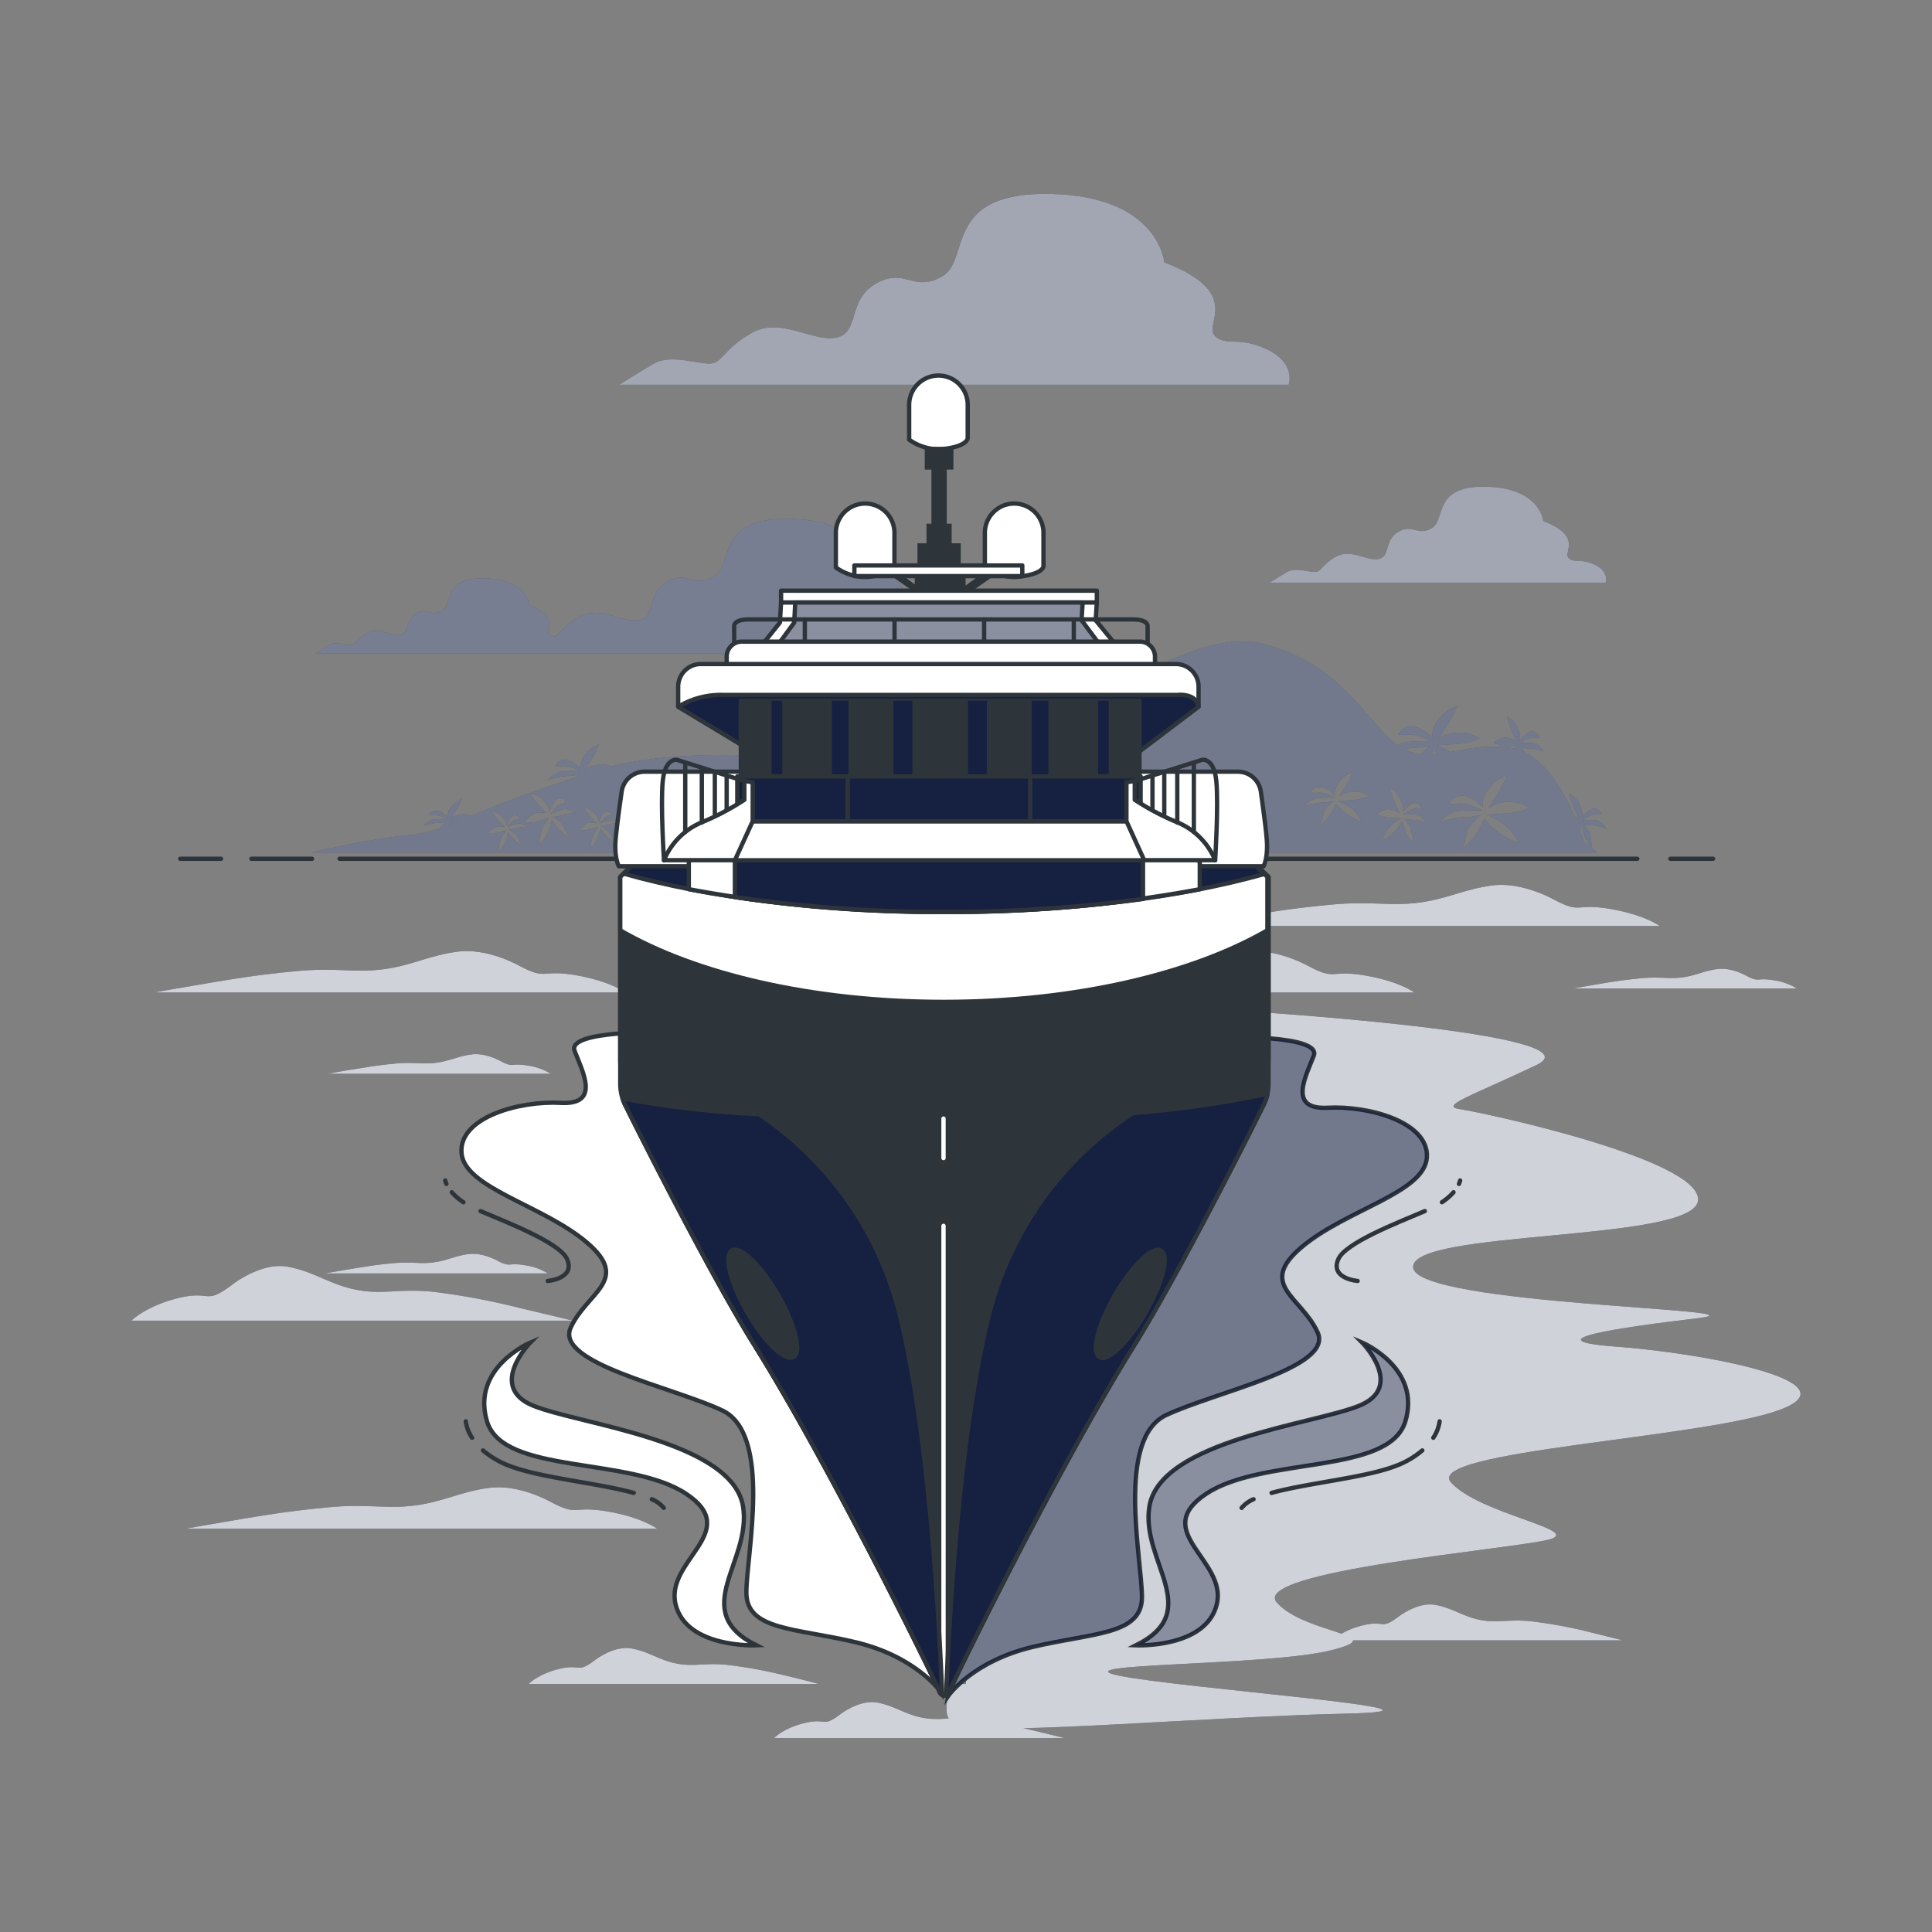 <svg xmlns="http://www.w3.org/2000/svg" xmlns:xlink="http://www.w3.org/1999/xlink" viewBox="0 0 500 500"><rect x="0" y="0" width="500" height="500" fill="#808080" stroke="none"/><defs><clipPath id="freepik--clip-path--inject-213"><polygon points="205.81 155.93 205.54 161.13 201.07 167.26 205.26 167.26 284.93 167.26 279.91 160.52 280.19 155.93 205.81 155.93" style="fill:none"></polygon></clipPath></defs><g id="freepik--Shadow--inject-213"><path d="M418.16,348.5c-22.1-1.63.82-4.91,21.27-7.36s-72.89-3.28-73.71-13.11,72.07-6.55,73.71-17.19S383.73,287.9,378,287.08s2.46-3.28,19.66-11.46-75.35-13.92-75.35-13.92-58.88-3.23-72.31,3V435.81h-4.25c-1.12,7.58-1.87,9.8,3.7,10.95,10.58,2.16,63.07-2.46,99.1-3.28s-43.41-6.55-59-9.83,38.5-2.46,54.85-6.54-6.55-4.1-13.92-12.32,61.43-13.92,70.44-16.37-18-6.56-25.39-14.75,65.52-11.47,85.17-18.84S440.29,350.12,418.16,348.5Z" style="fill:#162041"></path><path d="M148.77,252.34c-9.08-1.51-7.05,1.51-14.62-2.53,0,0-8.06-4.53-15.67-3.53s-11.6,3.53-19.16,4.55-12.1-.51-22.67.5-16.13,2-22.19,3-14.62,2.52-14.62,2.52h122S157.85,253.85,148.77,252.34Z" style="fill:#162041"></path><path d="M416.51,235.19c-9.08-1.51-7.07,1.51-14.62-2.52,0,0-8.07-4.53-15.67-3.52s-11.6,3.52-19.16,4.47-12.1-.5-22.68.51-16.13,2-22.18,3-14.62,2.53-14.62,2.53h122S425.57,236.7,416.51,235.19Z" style="fill:#162041"></path><path d="M156.93,391.11c-9.07-1.51-7.05,1.51-14.62-2.53,0,0-8.06-4.54-15.67-3.53s-11.59,3.53-19.16,4.55-12.1-.52-22.67.5-16.13,2-22.19,3-14.55,2.52-14.55,2.52h122S166.05,392.62,156.93,391.11Z" style="fill:#162041"></path><path d="M134.57,338.52a180.92,180.92,0,0,0-20.78-4c-9.92-1.33-14.16.66-21.27-.67s-10.86-4.64-17.91-6S60,332.54,60,332.54c-7.09,5.31-5.2,1.32-13.69,3.36S34,341.79,34,341.79H148.26S140.24,339.84,134.57,338.52Z" style="fill:#162041"></path><path d="M203,433.57A119.8,119.8,0,0,0,189.32,431c-6.52-.88-9.31.43-14-.44s-7.15-3.06-11.81-3.93-9.62,3.06-9.62,3.06c-4.66,3.49-3.42.87-9,2.18s-8.07,3.93-8.07,3.93h75.05S206.65,434.39,203,433.57Z" style="fill:#162041"></path><path d="M252.85,445c-6.53-.88-9.32.43-14-.44s-7.16-3.06-11.81-3.93-9.63,3.06-9.63,3.06c-4.66,3.49-3.36.87-9,2.18s-8.07,3.93-8.07,3.93h75.15s-5.29-1.31-9-2.18A119,119,0,0,0,252.85,445Z" style="fill:#162041"></path><path d="M397.32,419.72c-6.51-.88-9.31.43-14-.44s-7.14-3.06-11.8-3.93-9.62,3.06-9.62,3.06c-4.66,3.49-3.42.87-9,2.18s-8.07,3.93-8.07,3.93H420l-9-2.24A119.91,119.91,0,0,0,397.32,419.72Z" style="fill:#162041"></path><path d="M250,256.87H366.06s-4-3-13.1-4.47-7.06,1.51-14.62-2.53c0,0-8.07-4.54-15.67-3.53s-11.6,3.53-19.15,4.54-12.1-.5-22.69.51-16.13,2-22.18,3c-2.73.45-6,1-8.69,1.48Z" style="fill:#162041"></path><path d="M424.62,253.18c-5,.48-7.64.95-10.51,1.43s-6.92,1.2-6.92,1.2H465a15.29,15.29,0,0,0-6.22-2.15c-4.3-.72-3.36.72-6.93-1.2,0,0-3.81-2.15-7.39-1.67s-5.49,1.67-9.07,2.15S429.66,252.7,424.62,253.18Z" style="fill:#162041"></path><path d="M128.67,326.23s-3.81-2.15-7.39-1.68-5.5,1.68-9.08,2.15-5.73-.24-10.75.24-7.63,1-10.5,1.44L84,329.56H141.8a15.3,15.3,0,0,0-6.21-2.15C131.35,326.7,132.26,328.13,128.67,326.23Z" style="fill:#162041"></path><path d="M136.35,275.74c-4.3-.71-3.35.72-6.91-1.19,0,0-3.83-2.15-7.4-1.67s-5.5,1.67-9.08,2.15-5.73-.25-10.75.23-7.63,1-10.5,1.44-6.93,1.19-6.93,1.19h57.76A15.31,15.31,0,0,0,136.35,275.74Z" style="fill:#162041"></path><g style="opacity:0.8"><path d="M418.16,348.5c-22.1-1.63.82-4.91,21.27-7.36s-72.89-3.28-73.71-13.11,72.07-6.55,73.71-17.19S383.73,287.9,378,287.08s2.46-3.28,19.66-11.46-75.35-13.92-75.35-13.92-58.88-3.23-72.31,3V435.81h-4.25c-1.12,7.58-1.87,9.8,3.7,10.95,10.58,2.16,63.07-2.46,99.1-3.28s-43.41-6.55-59-9.83,38.5-2.46,54.85-6.54-6.55-4.1-13.92-12.32,61.43-13.92,70.44-16.37-18-6.56-25.39-14.75,65.52-11.47,85.17-18.84S440.29,350.12,418.16,348.5Z" style="fill:#fff"></path><path d="M148.77,252.34c-9.08-1.51-7.05,1.51-14.62-2.53,0,0-8.06-4.53-15.67-3.53s-11.6,3.53-19.16,4.55-12.1-.51-22.67.5-16.13,2-22.19,3-14.62,2.52-14.62,2.52h122S157.85,253.85,148.77,252.34Z" style="fill:#fff"></path><path d="M416.51,235.19c-9.08-1.51-7.07,1.51-14.62-2.52,0,0-8.07-4.53-15.67-3.52s-11.6,3.52-19.16,4.47-12.1-.5-22.68.51-16.13,2-22.18,3-14.62,2.53-14.62,2.53h122S425.57,236.7,416.51,235.19Z" style="fill:#fff"></path><path d="M156.93,391.11c-9.07-1.51-7.05,1.51-14.62-2.53,0,0-8.06-4.54-15.67-3.53s-11.59,3.53-19.16,4.55-12.1-.52-22.67.5-16.13,2-22.19,3-14.55,2.52-14.55,2.52h122S166.05,392.62,156.93,391.11Z" style="fill:#fff"></path><path d="M134.57,338.52a180.92,180.92,0,0,0-20.78-4c-9.92-1.33-14.16.66-21.27-.67s-10.86-4.64-17.91-6S60,332.54,60,332.54c-7.09,5.31-5.2,1.32-13.69,3.36S34,341.79,34,341.79H148.26S140.24,339.84,134.57,338.52Z" style="fill:#fff"></path><path d="M203,433.57A119.8,119.8,0,0,0,189.32,431c-6.52-.88-9.31.43-14-.44s-7.15-3.06-11.81-3.93-9.62,3.06-9.62,3.06c-4.66,3.49-3.42.87-9,2.18s-8.07,3.93-8.07,3.93h75.05S206.65,434.39,203,433.57Z" style="fill:#fff"></path><path d="M252.85,445c-6.53-.88-9.32.43-14-.44s-7.16-3.06-11.81-3.93-9.63,3.06-9.63,3.06c-4.66,3.49-3.36.87-9,2.18s-8.07,3.93-8.07,3.93h75.15s-5.29-1.31-9-2.18A119,119,0,0,0,252.85,445Z" style="fill:#fff"></path><path d="M397.32,419.72c-6.51-.88-9.31.43-14-.44s-7.14-3.06-11.8-3.93-9.62,3.06-9.62,3.06c-4.66,3.49-3.42.87-9,2.18s-8.07,3.93-8.07,3.93H420l-9-2.24A119.91,119.91,0,0,0,397.32,419.72Z" style="fill:#fff"></path><path d="M250,256.87H366.06s-4-3-13.1-4.47-7.06,1.51-14.62-2.53c0,0-8.07-4.54-15.67-3.53s-11.6,3.53-19.15,4.54-12.1-.5-22.69.51-16.13,2-22.18,3c-2.73.45-6,1-8.69,1.48Z" style="fill:#fff"></path><path d="M424.62,253.18c-5,.48-7.64.95-10.51,1.43s-6.92,1.2-6.92,1.2H465a15.29,15.29,0,0,0-6.22-2.15c-4.3-.72-3.36.72-6.93-1.2,0,0-3.81-2.15-7.39-1.67s-5.49,1.67-9.07,2.15S429.66,252.7,424.62,253.18Z" style="fill:#fff"></path><path d="M128.67,326.23s-3.81-2.15-7.39-1.68-5.5,1.68-9.08,2.15-5.73-.24-10.75.24-7.63,1-10.5,1.44L84,329.56H141.8a15.3,15.3,0,0,0-6.21-2.15C131.35,326.7,132.26,328.13,128.67,326.23Z" style="fill:#fff"></path><path d="M136.35,275.74c-4.3-.71-3.35.72-6.91-1.19,0,0-3.83-2.15-7.4-1.67s-5.5,1.67-9.08,2.15-5.73-.25-10.75.23-7.63,1-10.5,1.44-6.93,1.19-6.93,1.19h57.76A15.31,15.31,0,0,0,136.35,275.74Z" style="fill:#fff"></path></g></g><g id="freepik--Island--inject-213"><path d="M411.59,216.44a3.62,3.62,0,0,0-.65-1.6l-1.19-1.59a6.32,6.32,0,0,0,2.32.34,11.74,11.74,0,0,1,3.6.84s-1.17-2-2.65-2.14a22.2,22.2,0,0,0-3.46,0,5.79,5.79,0,0,1,1.69-1.08c1.37-.66,1.82-.41,1.82-.41h1.34a2,2,0,0,0-1.89-1.55c-1.49.05-3.22,2.57-3.22,2.57s.63-.84-.33-3.22a5.71,5.71,0,0,0-2.87-3.16,35.47,35.47,0,0,0,1.48,4.24,17.41,17.41,0,0,1,1,2.21,8.45,8.45,0,0,0-1.14-.63c-2.41-5.66-6.63-13.34-12.66-16.43l-1.12-1.5a6.2,6.2,0,0,0,2.3.33,11.74,11.74,0,0,1,3.6.84s-1.16-2-2.65-2.15a24.83,24.83,0,0,0-3.45,0,5.81,5.81,0,0,1,1.7-1.07c1.36-.67,1.8-.41,1.8-.41h1.36a2,2,0,0,0-1.89-1.56c-1.5.05-3.23,2.58-3.23,2.58s.63-.85-.33-3.22a5.63,5.63,0,0,0-2.88-3.16,33.23,33.23,0,0,0,1.48,4.2,18.91,18.91,0,0,1,1,2.21,6.54,6.54,0,0,0-2.95-1.07,7.77,7.77,0,0,0-3,1.34,8,8,0,0,0,3,.9c1.64.14,3.22.17,3.22.17-.26.15-.53.32-.78.5-.32-.07-.64-.14-1-.19-6.32-.9-11.29.23-15.68,1.08a21.38,21.38,0,0,0-3.46-1.79s2.88-.11,5.78-.38a18.79,18.79,0,0,0,5.27-1.32,9.57,9.57,0,0,0-10.54,0,23.66,23.66,0,0,1,1.84-2.9,40,40,0,0,0,2.9-5.54,10.26,10.26,0,0,0-5.27,4.22c-1.85,3.16-.79,4.22-.79,4.22S368,188,365.35,188a3.59,3.59,0,0,0-3.43,2.15h2.37s.8-.36,3.17.44a10.35,10.35,0,0,1,2.92,1.25,56.29,56.29,0,0,0-6.09.15,6.08,6.08,0,0,0-2.54.95c-7.61-5.37-14.31-21.17-34.93-26.33-21.64-5.36-54.75,26-74.84,30.67-19,4.24-61.1-6.93-93.83,1.1a8.53,8.53,0,0,0-2.64-.61,11.75,11.75,0,0,0-4,1.19,18.65,18.65,0,0,1,1.39-2.14,30.1,30.1,0,0,0,2.15-4.19,7.62,7.62,0,0,0-4,3.22c-1.4,2.39-.6,3.22-.6,3.22s-2.15-2.39-4.19-2.39a2.7,2.7,0,0,0-2.59,1.6h1.79s.61-.27,2.4.33a7.65,7.65,0,0,1,2.2.94,44.16,44.16,0,0,0-4.6.12,6.45,6.45,0,0,0-3.64,2.15,22.08,22.08,0,0,1,4.84-1,11.24,11.24,0,0,0,3.1-.41l-.82.79c-4.47,1.49-8.37,2.84-11.81,4.09a5.68,5.68,0,0,1,3.63,2c1.72,1.95,1.41,2.95,1.41,2.95s.78-2.95,2.15-3.51a2,2,0,0,1,2.29.84l-1.24.5s-.51-.1-1.57,1a6,6,0,0,0-1.25,1.55,24.44,24.44,0,0,1,3.23-1.18c1.45-.35,3.22,1.08,3.22,1.08a11.74,11.74,0,0,0-3.68.42,6.35,6.35,0,0,1-2.28.46l1.65,1.07a3.48,3.48,0,0,1,1.14,1.3l1.68,3.08a17.28,17.28,0,0,1-2.67-2,28.5,28.5,0,0,1-2.07-2.58,18.77,18.77,0,0,1-1.41,4,13.11,13.11,0,0,1-1.87,2.51,12.39,12.39,0,0,1,.92-4.54,13.5,13.5,0,0,1,1.69-2.56s-1.54.52-3.14.94a7.8,7.8,0,0,1-3.08.14,7.83,7.83,0,0,1,2.4-2.29,6.75,6.75,0,0,1,3.16,0,19.62,19.62,0,0,0-1.66-1.75,32.1,32.1,0,0,1-2.79-3.45c-6.61,2.41-11.42,4.36-15.2,5.91a6.15,6.15,0,0,0-2-.46,8.64,8.64,0,0,0-3,.89,14.89,14.89,0,0,1,1.07-1.64,22.78,22.78,0,0,0,1.65-3.13,5.7,5.7,0,0,0-3,2.39c-1.07,1.78-.45,2.38-.45,2.38s-1.64-1.79-3.12-1.79a2,2,0,0,0-2,1.19h1.43s.45-.2,1.79.25a5.76,5.76,0,0,1,1.65.71,32.86,32.86,0,0,0-3.44.09,5,5,0,0,0-2.73,1.61,16,16,0,0,1,3.62-.72,8.3,8.3,0,0,0,2.32-.3l-1.23,1.19a2.17,2.17,0,0,0-.36.44,31.44,31.44,0,0,1-8.17,1.85c-9.92.9-25.25,4.51-25.25,4.51H413.42l-1.34-1Zm-292.72-4-1.31.52c-.54-.27-.88-.4-.88-.4s1,0,2.19-.12Zm-2.64.72.21.24-.39.15c.11-.21.18-.39.18-.39Zm17.31,1.19a4.86,4.86,0,0,1-1.77.36l1.28.85a2.82,2.82,0,0,1,.88,1l1.31,2.39a12.56,12.56,0,0,1-2.07-1.55,19.3,19.3,0,0,1-1.61-2,15.13,15.13,0,0,1-1.08,3.07A10.11,10.11,0,0,1,129,220.4a9.7,9.7,0,0,1,.71-3.52,10.38,10.38,0,0,1,1.31-2s-1.2.4-2.42.73a6.26,6.26,0,0,1-2.4.1A6.08,6.08,0,0,1,128.1,214a5.29,5.29,0,0,1,2.44,0,16.46,16.46,0,0,0-1.28-1.36,28.1,28.1,0,0,1-2.15-2.71,4.39,4.39,0,0,1,2.92,1.56c1.33,1.51,1.08,2.3,1.08,2.3s.61-2.29,1.69-2.73a1.57,1.57,0,0,1,1.79.66l-1,.38s-.4-.07-1.22.77a4.65,4.65,0,0,0-1,1.2,19,19,0,0,1,2.52-.91c1.08-.27,2.48.85,2.48.85a9.44,9.44,0,0,0-2.89.36Zm17.61-14.09h.67l-.41.13Zm6.24,13.16a5,5,0,0,1-1.78.37l1.29.85a2.66,2.66,0,0,1,.88,1l1.3,2.39a13.05,13.05,0,0,1-2.07-1.56,22.34,22.34,0,0,1-1.61-2,14.8,14.8,0,0,1-1.07,3.08,10.55,10.55,0,0,1-1.45,1.94,9.45,9.45,0,0,1,.71-3.52,10.46,10.46,0,0,1,1.31-2s-1.2.4-2.44.72a6.21,6.21,0,0,1-2.39.11,6,6,0,0,1,1.87-1.77,5.16,5.16,0,0,1,2.44.05,13.63,13.63,0,0,0-1.27-1.36A24.35,24.35,0,0,1,151,209a4.39,4.39,0,0,1,2.92,1.56c1.32,1.51,1.07,2.29,1.07,2.29s.61-2.29,1.7-2.72a1.57,1.57,0,0,1,1.78.65l-1,.39s-.38-.07-1.21.76a5.16,5.16,0,0,0-1,1.21,17.69,17.69,0,0,1,2.52-.92,3.54,3.54,0,0,1,2.49.85,9.43,9.43,0,0,0-2.9.32Zm235.68-19.32ZM371,193.88s.44.53,1.07,1.21c-.58.07-1.16.11-1.71.14.38-.79.63-1.37.63-1.37Zm-5-.38A15.46,15.46,0,0,0,370,193l-2.2,2.15-.07.07a12.79,12.79,0,0,1-4.39-1.34,14.08,14.08,0,0,1,2.5-.36Zm-16.52,15.4a10.34,10.34,0,0,1,2.92,3.71,13.45,13.45,0,0,1-6.6-4.59,22.93,22.93,0,0,1-1.58,3,18.56,18.56,0,0,1-2.52,2.72l.88-3.33a3.27,3.27,0,0,1,.91-1.55l1.62-1.55a11,11,0,0,1-3,.39,21.11,21.11,0,0,0-4.73,1,6.38,6.38,0,0,1,3.55-2.15,42.15,42.15,0,0,1,4.49-.12,7.65,7.65,0,0,0-2.14-.92c-1.75-.59-2.35-.32-2.35-.32H339a2.63,2.63,0,0,1,2.58-1.5c1.94,0,4.09,2.32,4.09,2.32s-.79-.77.58-3.11a7.55,7.55,0,0,1,3.9-3.11,29.49,29.49,0,0,1-2.15,4.09,17.79,17.79,0,0,0-1.37,2.15,7,7,0,0,1,7.79,0,13.71,13.71,0,0,1-3.89,1c-2.15.2-4.29.28-4.29.28a16.8,16.8,0,0,1,3.12,1.62Zm15.16,4.54a3.57,3.57,0,0,1,.65,1.6l.54,3.46a16.17,16.17,0,0,1-1.83-2.79,26.76,26.76,0,0,1-1.08-3.12,19.35,19.35,0,0,1-2.65,3.27,13,13,0,0,1-2.61,1.74,10.11,10.11,0,0,1,4.85-5.82s-1.64,0-3.28-.17a7.85,7.85,0,0,1-3-.9,7.87,7.87,0,0,1,3-1.35,6.75,6.75,0,0,1,2.94,1.07,18.91,18.91,0,0,0-1-2.21,33.7,33.7,0,0,1-1.49-4.23,5.66,5.66,0,0,1,2.87,3.15c1,2.42.33,3.22.33,3.22s1.74-2.51,3.22-2.57a2,2,0,0,1,1.89,1.57l-1.34,0s-.44-.26-1.82.41a6,6,0,0,0-1.69,1.07,22.2,22.2,0,0,1,3.46,0c1.48.15,2.65,2.15,2.65,2.15a11.74,11.74,0,0,0-3.6-.84,6.52,6.52,0,0,1-2.32-.33Zm24.42-.27a14,14,0,0,1,4,5,24.05,24.05,0,0,1-4.49-2.15,24.33,24.33,0,0,1-4.45-4.09,30.61,30.61,0,0,1-2.15,4.09,25,25,0,0,1-3.43,3.7l1.2-4.51a4.52,4.52,0,0,1,1.23-2.15l2.2-2.15a14.9,14.9,0,0,1-4.1.55,28.26,28.26,0,0,0-6.44,1.27s2.14-2.59,4.82-2.86a56,56,0,0,1,6.08-.15,10.54,10.54,0,0,0-2.91-1.25c-2.38-.79-3.23-.43-3.23-.43H375a3.57,3.57,0,0,1,3.42-2.15c2.64,0,5.54,3.22,5.54,3.22s-1.07-1.07.79-4.22a10.15,10.15,0,0,1,5.28-4.22,39,39,0,0,1-2.91,5.54,24.92,24.92,0,0,0-1.84,2.9,9.55,9.55,0,0,1,10.55,0,18.88,18.88,0,0,1-5.27,1.32c-2.9.26-5.78.38-5.78.38a22,22,0,0,1,4.19,2.33Zm19.8,0-.48.29a.7.7,0,0,0-.12-.3Zm0,1.48.46-.68a26.38,26.38,0,0,0,1.07,3.14,14.07,14.07,0,0,0,1.36,2.14l-1.83-1.37s-.39-1.25-1.11-3.21Z" style="fill:#162041"></path><path d="M411.59,216.44a3.62,3.62,0,0,0-.65-1.6l-1.19-1.59a6.32,6.32,0,0,0,2.32.34,11.74,11.74,0,0,1,3.6.84s-1.17-2-2.65-2.14a22.2,22.2,0,0,0-3.46,0,5.79,5.79,0,0,1,1.69-1.08c1.37-.66,1.82-.41,1.82-.41h1.34a2,2,0,0,0-1.89-1.55c-1.49.05-3.22,2.57-3.22,2.57s.63-.84-.33-3.22a5.71,5.71,0,0,0-2.87-3.16,35.47,35.47,0,0,0,1.48,4.24,17.41,17.41,0,0,1,1,2.21,8.45,8.45,0,0,0-1.14-.63c-2.41-5.66-6.63-13.34-12.66-16.43l-1.12-1.5a6.2,6.2,0,0,0,2.3.33,11.74,11.74,0,0,1,3.6.84s-1.16-2-2.65-2.15a24.83,24.83,0,0,0-3.45,0,5.81,5.81,0,0,1,1.7-1.07c1.36-.67,1.8-.41,1.8-.41h1.36a2,2,0,0,0-1.89-1.56c-1.5.05-3.23,2.58-3.23,2.58s.63-.85-.33-3.22a5.63,5.63,0,0,0-2.88-3.16,33.23,33.23,0,0,0,1.48,4.2,18.91,18.91,0,0,1,1,2.21,6.54,6.54,0,0,0-2.95-1.07,7.77,7.77,0,0,0-3,1.34,8,8,0,0,0,3,.9c1.64.14,3.22.17,3.22.17-.26.15-.53.32-.78.5-.32-.07-.64-.14-1-.19-6.32-.9-11.29.23-15.68,1.08a21.38,21.38,0,0,0-3.46-1.79s2.88-.11,5.78-.38a18.79,18.79,0,0,0,5.27-1.32,9.57,9.57,0,0,0-10.54,0,23.66,23.66,0,0,1,1.84-2.9,40,40,0,0,0,2.9-5.54,10.26,10.26,0,0,0-5.27,4.22c-1.85,3.16-.79,4.22-.79,4.22S368,188,365.35,188a3.59,3.59,0,0,0-3.43,2.15h2.37s.8-.36,3.17.44a10.35,10.35,0,0,1,2.92,1.25,56.29,56.29,0,0,0-6.09.15,6.08,6.08,0,0,0-2.54.95c-7.61-5.37-14.31-21.17-34.93-26.33-21.64-5.36-54.75,26-74.84,30.67-19,4.24-61.1-6.93-93.83,1.1a8.53,8.53,0,0,0-2.64-.61,11.75,11.75,0,0,0-4,1.19,18.65,18.65,0,0,1,1.39-2.14,30.1,30.1,0,0,0,2.15-4.19,7.62,7.62,0,0,0-4,3.22c-1.4,2.39-.6,3.22-.6,3.22s-2.15-2.39-4.19-2.39a2.7,2.7,0,0,0-2.59,1.6h1.79s.61-.27,2.4.33a7.65,7.65,0,0,1,2.2.94,44.16,44.16,0,0,0-4.6.12,6.45,6.45,0,0,0-3.64,2.15,22.08,22.08,0,0,1,4.84-1,11.24,11.24,0,0,0,3.1-.41l-.82.79c-4.47,1.49-8.37,2.84-11.81,4.09a5.68,5.68,0,0,1,3.63,2c1.72,1.95,1.41,2.95,1.41,2.95s.78-2.95,2.15-3.51a2,2,0,0,1,2.29.84l-1.24.5s-.51-.1-1.57,1a6,6,0,0,0-1.25,1.55,24.44,24.44,0,0,1,3.23-1.18c1.45-.35,3.22,1.08,3.22,1.08a11.74,11.74,0,0,0-3.68.42,6.35,6.35,0,0,1-2.28.46l1.65,1.07a3.48,3.48,0,0,1,1.14,1.3l1.68,3.08a17.28,17.28,0,0,1-2.67-2,28.5,28.5,0,0,1-2.07-2.58,18.77,18.77,0,0,1-1.41,4,13.11,13.11,0,0,1-1.87,2.51,12.39,12.39,0,0,1,.92-4.54,13.5,13.5,0,0,1,1.69-2.56s-1.54.52-3.14.94a7.8,7.8,0,0,1-3.08.14,7.83,7.83,0,0,1,2.4-2.29,6.75,6.75,0,0,1,3.16,0,19.62,19.62,0,0,0-1.66-1.75,32.1,32.1,0,0,1-2.79-3.45c-6.61,2.41-11.42,4.36-15.2,5.91a6.15,6.15,0,0,0-2-.46,8.64,8.64,0,0,0-3,.89,14.89,14.89,0,0,1,1.07-1.64,22.78,22.78,0,0,0,1.65-3.13,5.7,5.7,0,0,0-3,2.39c-1.07,1.78-.45,2.38-.45,2.38s-1.64-1.79-3.12-1.79a2,2,0,0,0-2,1.19h1.43s.45-.2,1.79.25a5.76,5.76,0,0,1,1.65.71,32.86,32.86,0,0,0-3.44.09,5,5,0,0,0-2.73,1.61,16,16,0,0,1,3.62-.72,8.3,8.3,0,0,0,2.32-.3l-1.23,1.19a2.17,2.17,0,0,0-.36.44,31.44,31.44,0,0,1-8.17,1.85c-9.92.9-25.25,4.51-25.25,4.51H413.42l-1.34-1Zm-292.72-4-1.31.52c-.54-.27-.88-.4-.88-.4s1,0,2.19-.12Zm-2.64.72.21.24-.39.15c.11-.21.18-.39.18-.39Zm17.31,1.19a4.86,4.86,0,0,1-1.77.36l1.28.85a2.82,2.82,0,0,1,.88,1l1.31,2.39a12.56,12.56,0,0,1-2.07-1.55,19.3,19.3,0,0,1-1.61-2,15.13,15.13,0,0,1-1.08,3.07A10.11,10.11,0,0,1,129,220.4a9.7,9.7,0,0,1,.71-3.52,10.38,10.38,0,0,1,1.31-2s-1.2.4-2.42.73a6.26,6.26,0,0,1-2.4.1A6.08,6.08,0,0,1,128.1,214a5.29,5.29,0,0,1,2.44,0,16.46,16.46,0,0,0-1.28-1.36,28.1,28.1,0,0,1-2.15-2.71,4.39,4.39,0,0,1,2.92,1.56c1.33,1.51,1.08,2.3,1.08,2.3s.61-2.29,1.69-2.73a1.57,1.57,0,0,1,1.79.66l-1,.38s-.4-.07-1.22.77a4.65,4.65,0,0,0-1,1.2,19,19,0,0,1,2.52-.91c1.08-.27,2.48.85,2.48.85a9.44,9.44,0,0,0-2.89.36Zm17.61-14.09h.67l-.41.13Zm6.24,13.16a5,5,0,0,1-1.78.37l1.29.85a2.66,2.66,0,0,1,.88,1l1.3,2.39a13.05,13.05,0,0,1-2.07-1.56,22.34,22.34,0,0,1-1.61-2,14.8,14.8,0,0,1-1.07,3.08,10.55,10.55,0,0,1-1.45,1.94,9.45,9.45,0,0,1,.71-3.52,10.46,10.46,0,0,1,1.31-2s-1.2.4-2.44.72a6.21,6.21,0,0,1-2.39.11,6,6,0,0,1,1.87-1.77,5.16,5.16,0,0,1,2.44.05,13.63,13.63,0,0,0-1.27-1.36A24.35,24.35,0,0,1,151,209a4.39,4.39,0,0,1,2.92,1.56c1.32,1.51,1.07,2.29,1.07,2.29s.61-2.29,1.7-2.72a1.57,1.57,0,0,1,1.78.65l-1,.39s-.38-.07-1.21.76a5.16,5.16,0,0,0-1,1.21,17.69,17.69,0,0,1,2.52-.92,3.54,3.54,0,0,1,2.49.85,9.43,9.43,0,0,0-2.9.32Zm235.68-19.32ZM371,193.88s.44.53,1.07,1.21c-.58.07-1.16.11-1.71.14.38-.79.63-1.37.63-1.37Zm-5-.38A15.46,15.46,0,0,0,370,193l-2.2,2.15-.07.07a12.79,12.79,0,0,1-4.39-1.34,14.08,14.08,0,0,1,2.5-.36Zm-16.52,15.4a10.34,10.34,0,0,1,2.92,3.71,13.45,13.45,0,0,1-6.6-4.59,22.93,22.93,0,0,1-1.58,3,18.56,18.56,0,0,1-2.52,2.72l.88-3.33a3.27,3.27,0,0,1,.91-1.55l1.62-1.55a11,11,0,0,1-3,.39,21.11,21.11,0,0,0-4.73,1,6.38,6.38,0,0,1,3.55-2.15,42.15,42.15,0,0,1,4.49-.12,7.65,7.65,0,0,0-2.14-.92c-1.75-.59-2.35-.32-2.35-.32H339a2.63,2.63,0,0,1,2.58-1.5c1.94,0,4.09,2.32,4.09,2.32s-.79-.77.58-3.11a7.55,7.55,0,0,1,3.9-3.11,29.49,29.49,0,0,1-2.15,4.09,17.79,17.79,0,0,0-1.37,2.15,7,7,0,0,1,7.79,0,13.71,13.71,0,0,1-3.89,1c-2.15.2-4.29.28-4.29.28a16.8,16.8,0,0,1,3.12,1.62Zm15.16,4.54a3.57,3.57,0,0,1,.65,1.6l.54,3.46a16.17,16.17,0,0,1-1.83-2.79,26.76,26.76,0,0,1-1.08-3.12,19.35,19.35,0,0,1-2.65,3.27,13,13,0,0,1-2.61,1.74,10.11,10.11,0,0,1,4.85-5.82s-1.64,0-3.28-.17a7.85,7.85,0,0,1-3-.9,7.87,7.87,0,0,1,3-1.35,6.75,6.75,0,0,1,2.94,1.07,18.91,18.91,0,0,0-1-2.21,33.7,33.7,0,0,1-1.49-4.23,5.66,5.66,0,0,1,2.87,3.15c1,2.42.33,3.22.33,3.22s1.74-2.51,3.22-2.57a2,2,0,0,1,1.89,1.57l-1.34,0s-.44-.26-1.82.41a6,6,0,0,0-1.69,1.07,22.2,22.2,0,0,1,3.46,0c1.48.15,2.65,2.15,2.65,2.15a11.74,11.74,0,0,0-3.6-.84,6.52,6.52,0,0,1-2.32-.33Zm24.42-.27a14,14,0,0,1,4,5,24.05,24.05,0,0,1-4.49-2.15,24.33,24.33,0,0,1-4.45-4.09,30.61,30.61,0,0,1-2.15,4.09,25,25,0,0,1-3.43,3.7l1.2-4.51a4.52,4.52,0,0,1,1.23-2.15l2.2-2.15a14.9,14.9,0,0,1-4.1.55,28.26,28.26,0,0,0-6.44,1.27s2.14-2.59,4.82-2.86a56,56,0,0,1,6.08-.15,10.54,10.54,0,0,0-2.91-1.25c-2.38-.79-3.23-.43-3.23-.43H375a3.57,3.57,0,0,1,3.42-2.15c2.64,0,5.54,3.22,5.54,3.22s-1.07-1.07.79-4.22a10.15,10.15,0,0,1,5.28-4.22,39,39,0,0,1-2.91,5.54,24.92,24.92,0,0,0-1.84,2.9,9.55,9.55,0,0,1,10.55,0,18.88,18.88,0,0,1-5.27,1.32c-2.9.26-5.78.38-5.78.38a22,22,0,0,1,4.19,2.33Zm19.8,0-.48.29a.7.7,0,0,0-.12-.3Zm0,1.48.46-.68a26.38,26.38,0,0,0,1.07,3.14,14.07,14.07,0,0,0,1.36,2.14l-1.83-1.37s-.39-1.25-1.11-3.21Z" style="fill:#fff;opacity:0.4;isolation:isolate"></path></g><g id="freepik--Clouds--inject-213"><path d="M412.79,146.18c-3.78-1.84-5.5-.3-6.87-1.84s3.78-5.52-6.53-9.49c0,0-.68-8.57-14.77-8.89s-10.31,8.58-14.09,10.73-4.81-1.23-8.59.91-2.06,6.43-5.15,7.05-7.21-2.76-11-.62-3.79,4-5.5,4-5.16-1.22-7.22,0-4.48,2.76-4.48,2.76h86.93S416.57,148,412.79,146.18Z" style="fill:#162041"></path><path d="M244.18,162.69c-5.32-2.58-7.72-.43-9.66-2.58s5.32-7.75-9.18-13.35c0,0-1-12-20.77-12.48s-14.5,12-19.8,15-6.72-1.73-12.08,1.28-2.9,9.05-7.26,9.91-10.14-3.87-15.45-.86c-3.87,2.24-4.92,4.15-6.14,5.06a2.13,2.13,0,0,1-1.74-.62c-1.12-1.2,3-4.32-5.11-7.43,0,0-.54-6.72-11.56-6.95s-8.07,6.71-11,8.39-3.76-1-6.71.72-1.62,5-4,5.51-5.6-2.15-8.6-.48-3,3.12-4.31,3.12-4-1-5.6,0l-3.5,2.15H248.1S249.5,165.23,244.18,162.69Z" style="fill:#162041"></path><path d="M328,90.46c-7.53-3.66-10.95-.62-13.69-3.66s7.54-11-13-18.92c0,0-1.36-17.08-29.42-17.69s-20.54,17.08-28.08,21.35-9.58-2.44-17.11,1.84-4.11,12.8-10.27,14-14.37-5.48-21.9-1.22-7.52,7.94-10.95,7.94-10.26-2.44-14.37,0-9,5.48-9,5.48H333.5S335.55,94.12,328,90.46Z" style="fill:#162041"></path><g style="opacity:0.6"><path d="M412.79,146.18c-3.78-1.84-5.5-.3-6.87-1.84s3.78-5.52-6.53-9.49c0,0-.68-8.57-14.77-8.89s-10.31,8.58-14.09,10.73-4.81-1.23-8.59.91-2.06,6.43-5.15,7.05-7.21-2.76-11-.62-3.79,4-5.5,4-5.16-1.22-7.22,0-4.48,2.76-4.48,2.76h86.93S416.57,148,412.79,146.18Z" style="fill:#fff"></path><path d="M244.18,162.69c-5.32-2.58-7.72-.43-9.66-2.58s5.32-7.75-9.18-13.35c0,0-1-12-20.77-12.48s-14.5,12-19.8,15-6.72-1.73-12.08,1.28-2.9,9.05-7.26,9.91-10.14-3.87-15.45-.86c-3.87,2.24-4.92,4.15-6.14,5.06a2.13,2.13,0,0,1-1.74-.62c-1.12-1.2,3-4.32-5.11-7.43,0,0-.54-6.72-11.56-6.95s-8.07,6.71-11,8.39-3.76-1-6.71.72-1.62,5-4,5.51-5.6-2.15-8.6-.48-3,3.12-4.31,3.12-4-1-5.6,0l-3.5,2.15H248.1S249.5,165.23,244.18,162.69Z" style="fill:#fff;opacity:0.7"></path><path d="M328,90.46c-7.53-3.66-10.95-.62-13.69-3.66s7.54-11-13-18.92c0,0-1.36-17.08-29.42-17.69s-20.54,17.08-28.08,21.35-9.58-2.44-17.11,1.84-4.11,12.8-10.27,14-14.37-5.48-21.9-1.22-7.52,7.94-10.95,7.94-10.26-2.44-14.37,0-9,5.48-9,5.48H333.5S335.55,94.12,328,90.46Z" style="fill:#fff"></path></g></g><g id="freepik--Yatch--inject-213"><line x1="432.29" y1="222.25" x2="443.35" y2="222.25" style="fill:none;stroke:#2e353a;stroke-linecap:round;stroke-linejoin:round;stroke-width:1.119px"></line><line x1="87.88" y1="222.25" x2="423.74" y2="222.25" style="fill:none;stroke:#2e353a;stroke-linecap:round;stroke-linejoin:round;stroke-width:1.119px"></line><line x1="65.06" y1="222.25" x2="80.75" y2="222.25" style="fill:none;stroke:#2e353a;stroke-linecap:round;stroke-linejoin:round;stroke-width:1.119px"></line><line x1="46.65" y1="222.25" x2="57.21" y2="222.25" style="fill:none;stroke:#2e353a;stroke-linecap:round;stroke-linejoin:round;stroke-width:1.119px"></line><path d="M243.29,437.67s-6.22-8.95-21.9-12.67-28.23-3.07-28.23-12.86,6.8-41-6.28-47.14-43.39-12.24-39.18-21.43,15.67-12.24,4.19-22S120,307.46,119.43,298.27s15.17-13.44,25.62-12.85,5.75-8,3.66-13.44,23-4.89,26.14-4.89S238.51,411.19,243.29,437.67Z" style="fill:#fff;stroke:#2e353a;stroke-miterlimit:10;stroke-width:1.119px"></path><path d="M245.4,438.89s6.23-8.95,21.91-12.67,28.23-3.07,28.23-12.86-6.8-41,6.28-47.14S345.2,354,341,344.8s-15.67-12.25-4.18-22,31.89-14.08,32.46-23.26-15.17-13.43-25.62-12.86-5.76-8-3.66-13.44-23-4.9-26.14-4.9S250.17,412.39,245.4,438.89Z" style="fill:#fff;stroke:#2e353a;stroke-miterlimit:10;stroke-width:1.119px"></path><path d="M245.4,438.89s6.23-8.95,21.91-12.67,28.23-3.07,28.23-12.86-6.8-41,6.28-47.14S345.2,354,341,344.8s-15.67-12.25-4.18-22,31.89-14.08,32.46-23.26-15.17-13.43-25.62-12.86-5.76-8-3.66-13.44-23-4.9-26.14-4.9S250.17,412.39,245.4,438.89Z" style="fill:#162041;opacity:0.6;isolation:isolate"></path><path d="M195.75,425.81s-18.13.81-20.91-10.61,17.43-18.78,2.78-28.57-47.4-4.89-51.58-18.77,11.2-20.41,11.2-20.41-11.2,11.43.69,16.32,51.58,9,54.38,26.13C194.59,404.21,177.94,416.87,195.75,425.81Z" style="fill:#fff;stroke:#2e353a;stroke-miterlimit:10;stroke-width:1.119px"></path><path d="M294,425.81s18.12.81,20.91-10.61-17.42-18.78-2.79-28.57,47.4-4.89,51.59-18.77-11.19-20.41-11.19-20.41,11.19,11.43-.7,16.32-51.58,9-54.37,26.13C295.17,404.21,311.84,416.87,294,425.81Z" style="fill:#fff;stroke:#2e353a;stroke-miterlimit:10;stroke-width:1.119px"></path><path d="M294,425.81s18.12.81,20.91-10.61-17.42-18.78-2.79-28.57,47.4-4.89,51.59-18.77-11.19-20.41-11.19-20.41,11.19,11.43-.7,16.32-51.58,9-54.37,26.13C295.17,404.21,311.84,416.87,294,425.81Z" style="fill:#162041;opacity:0.5;isolation:isolate"></path><path d="M168.68,388a8.13,8.13,0,0,1,3.1,2.24" style="fill:none;stroke:#2e353a;stroke-linecap:round;stroke-linejoin:round;stroke-width:1.119px"></path><path d="M125,375.37a23,23,0,0,0,7.18,4.12c8,3,22.59,4.32,31.83,6.87" style="fill:none;stroke:#2e353a;stroke-linecap:round;stroke-linejoin:round;stroke-width:1.119px"></path><path d="M120.54,367.85a10,10,0,0,0,1.63,4.24" style="fill:none;stroke:#2e353a;stroke-linecap:round;stroke-linejoin:round;stroke-width:1.119px"></path><path d="M124.36,313.43c7.55,3.19,20.56,8.28,22.39,12.42,2.24,5.08-5,5.66-5,5.66" style="fill:none;stroke:#2e353a;stroke-linecap:round;stroke-linejoin:round;stroke-width:1.119px"></path><path d="M116.93,308.56a14.56,14.56,0,0,0,3,2.57" style="fill:none;stroke:#2e353a;stroke-linecap:round;stroke-linejoin:round;stroke-width:1.119px"></path><path d="M115.23,305.51a4.57,4.57,0,0,0,.3.88" style="fill:none;stroke:#2e353a;stroke-linecap:round;stroke-linejoin:round;stroke-width:1.119px"></path><path d="M324.42,388a8.1,8.1,0,0,0-3.09,2.24" style="fill:none;stroke:#2e353a;stroke-linecap:round;stroke-linejoin:round;stroke-width:1.119px"></path><path d="M368.09,375.37a22.9,22.9,0,0,1-7.17,4.12c-8,3-22.59,4.32-31.84,6.87" style="fill:none;stroke:#2e353a;stroke-linecap:round;stroke-linejoin:round;stroke-width:1.119px"></path><path d="M372.57,367.85a10,10,0,0,1-1.63,4.24" style="fill:none;stroke:#2e353a;stroke-linecap:round;stroke-linejoin:round;stroke-width:1.119px"></path><path d="M368.74,313.43c-7.54,3.19-20.55,8.28-22.38,12.42-2.24,5.08,5,5.66,5,5.66" style="fill:none;stroke:#2e353a;stroke-linecap:round;stroke-linejoin:round;stroke-width:1.119px"></path><path d="M376.17,308.56a14.51,14.51,0,0,1-3,2.57" style="fill:none;stroke:#2e353a;stroke-linecap:round;stroke-linejoin:round;stroke-width:1.119px"></path><path d="M377.88,305.51a4.57,4.57,0,0,1-.3.88" style="fill:none;stroke:#2e353a;stroke-linecap:round;stroke-linejoin:round;stroke-width:1.119px"></path><path d="M321.52,220.52H167.24l-6.72,6.42v47.41a12.32,12.32,0,0,0,1.24,5.36c4.48,9.08,22.39,50.64,33.35,68.14,20.15,32.25,46.58,86.44,48,89.82a1.31,1.31,0,0,0,2.58,0c1.41-3.36,27.9-57.57,48-89.82,10.91-17.5,28.89-59.06,33.36-68.14a12.32,12.32,0,0,0,1.24-5.36V226.94Z" style="fill:#fff;stroke:#2e353a;stroke-linecap:round;stroke-linejoin:round;stroke-width:1.119px"></path><path d="M321.52,220.52H167.24l-6.72,6.42v53.57a12.33,12.33,0,0,0,1.24,5.37c4.48,9.07,22.39,44.47,33.35,62,20.15,32.25,46.58,86.44,48,89.82a1.31,1.31,0,0,0,2.58,0c1.41-3.36,27.9-57.57,48-89.82,10.91-17.5,28.89-52.9,33.36-62a12.33,12.33,0,0,0,1.24-5.37V226.94Z" style="fill:#2e353a;stroke:#2e353a;stroke-linecap:round;stroke-linejoin:round;stroke-width:1.119px"></path><line x1="244.18" y1="299.7" x2="244.18" y2="289.49" style="fill:none;stroke:#fff;stroke-linecap:round;stroke-linejoin:round;stroke-width:1.119px"></line><line x1="244.18" y1="437.65" x2="244.18" y2="317.25" style="fill:none;stroke:#fff;stroke-linecap:round;stroke-linejoin:round;stroke-width:1.119px"></line><path d="M232.6,339.29a87.88,87.88,0,0,0-36.14-50.93,265.75,265.75,0,0,1-35.34-4.07,11.94,11.94,0,0,0,.63,1.59c4.48,9.07,22.39,44.47,33.35,62,20.15,32.25,46.57,86.44,48,89.82a1.94,1.94,0,0,0,1.3,1.12,1.68,1.68,0,0,1-.56-.26C243.08,419.59,240.44,369.85,232.6,339.29Zm-27.24,11.9c-2.24,1.26-7.54-3.88-11.93-11.5s-6.17-14.82-4-16.08,7.54,3.88,11.93,11.49S207.56,349.93,205.36,351.19Z" style="fill:#162041;stroke:#2e353a;stroke-linecap:round;stroke-linejoin:round;stroke-width:1.119px"></path><path d="M293.19,288.06h0a87.83,87.83,0,0,0-37,51.28c-7.94,30.61-10.6,80.46-11.35,99.34a1.54,1.54,0,0,1-.42.17,1.93,1.93,0,0,0,1.29-1.12c1.41-3.36,27.89-57.57,48-89.82,10.91-17.51,28.89-52.9,33.35-62a12.37,12.37,0,0,0,1-2.84A277.52,277.52,0,0,1,293.19,288.06Zm3.29,51.68c-4.39,7.61-9.73,12.76-11.92,11.49s-.42-8.47,4-16.08,9.73-12.76,11.92-11.5.43,8.42-4,16Z" style="fill:#162041;stroke:#2e353a;stroke-linecap:round;stroke-linejoin:round;stroke-width:1.119px"></path><path d="M245.3,220.52H167.24l-6.72,6.42v13.82c19.38,11.28,49.66,18.53,83.72,18.53S308.58,252,328,240.76V226.94l-6.71-6.42Z" style="fill:#fff;stroke:#2e353a;stroke-linecap:round;stroke-linejoin:round;stroke-width:1.119px"></path><path d="M243.34,116.27a13.2,13.2,0,0,1-8.05-2.49v-9a7.59,7.59,0,0,1,7.57-7.59h0a7.58,7.58,0,0,1,7.58,7.58h0v8.61S250.46,115.68,243.34,116.27Z" style="fill:#fff;stroke:#2e353a;stroke-miterlimit:10;stroke-width:1.119px"></path><polygon points="230.3 148.79 236.42 153.07 251.42 153.07 258.46 148.17 254.48 148.17 249.89 151.54 249.89 148.49 236.73 148.49 236.73 151.24 233.06 148.49 230.3 148.79" style="fill:#2e353a"></polygon><path d="M224.37,149.32a13.05,13.05,0,0,1-8.05-2.47V137.9a7.58,7.58,0,0,1,7.58-7.58h0a7.58,7.58,0,0,1,7.58,7.58h0v8.66S231.48,148.71,224.37,149.32Z" style="fill:#fff;stroke:#2e353a;stroke-linecap:round;stroke-linejoin:round;stroke-width:1.119px"></path><path d="M262.93,149.32a13.18,13.18,0,0,1-8.05-2.47V137.9a7.59,7.59,0,0,1,7.59-7.58h0a7.58,7.58,0,0,1,7.58,7.58v8.66S270.05,148.71,262.93,149.32Z" style="fill:#fff;stroke:#2e353a;stroke-linecap:round;stroke-linejoin:round;stroke-width:1.119px"></path><polygon points="246.29 140.6 246.29 135.53 245.02 135.53 245.02 121.53 246.75 121.53 246.75 115.64 245.02 115.64 241.05 115.64 239.32 115.64 239.32 121.53 241.05 121.53 241.05 135.53 239.78 135.53 239.78 140.6 237.43 140.6 237.43 146.48 248.64 146.48 248.64 140.6 246.29 140.6" style="fill:#2e353a"></polygon><rect x="221.11" y="146.34" width="43.46" height="2.75" style="fill:#fff;stroke:#2e353a;stroke-linecap:round;stroke-linejoin:round;stroke-width:1.119px"></rect><path d="M244.58,236c32.07,0,61.19-3.74,82.61-9.81l-6-5.7h-154l-5.81,5.59C182.91,232.22,212.23,236,244.58,236Z" style="fill:#162041;stroke:#2e353a;stroke-linecap:round;stroke-linejoin:round;stroke-width:1.119px"></path><path d="M326.31,204.91a6,6,0,0,0-6-5.2H166.88a6,6,0,0,0-6,5.2c-.7,4.89-1.64,11.79-1.64,14.07,0,3.68.92,5.21.92,5.21H327s.91-1.53.91-5.21C327.94,216.7,327,209.8,326.31,204.91Z" style="fill:#fff;stroke:#2e353a;stroke-linecap:round;stroke-linejoin:round;stroke-width:1.119px"></path><rect x="202.14" y="152.87" width="81.72" height="3.06" style="fill:#fff;stroke:#2e353a;stroke-linecap:round;stroke-linejoin:round;stroke-width:1.119px"></rect><polygon points="202.14 155.93 201.84 161.13 196.93 167.26 201.52 167.26 289.07 167.26 283.56 160.52 283.86 155.93 202.14 155.93" style="fill:#fff;stroke:#2e353a;stroke-linecap:round;stroke-linejoin:round;stroke-width:1.119px"></polygon><polygon points="205.81 155.93 205.54 161.13 201.07 167.26 205.26 167.26 284.93 167.26 279.91 160.52 280.19 155.93 205.81 155.93" style="fill:#162041"></polygon><g style="clip-path:url(#freepik--clip-path--inject-213)"><polygon points="205.81 155.93 205.54 161.13 201.07 167.26 205.26 167.26 284.93 167.26 279.91 160.52 280.19 155.93 205.81 155.93" style="fill:#fff;opacity:0.5;isolation:isolate"></polygon></g><polygon points="205.81 155.93 205.54 161.13 201.07 167.26 205.26 167.26 284.93 167.26 279.91 160.52 280.19 155.93 205.81 155.93" style="fill:none;stroke:#2e353a;stroke-linecap:round;stroke-linejoin:round;stroke-width:1.119px"></polygon><path d="M192,166.05H295a3.91,3.91,0,0,1,3.91,3.92v4.65H188.06V170A3.91,3.91,0,0,1,192,166.05Z" style="fill:#fff;stroke:#2e353a;stroke-linecap:round;stroke-linejoin:round;stroke-width:1.119px"></path><path d="M181.39,171.85H304.31a5.87,5.87,0,0,1,5.88,5.87h0v5.12H175.51V177.7A5.87,5.87,0,0,1,181.39,171.85Z" style="fill:#fff;stroke:#2e353a;stroke-linecap:round;stroke-linejoin:round;stroke-width:1.119px"></path><path d="M241.93,199.71H203.36l-27.85-16.79a21.25,21.25,0,0,1,11.63-3.07H304.67s4.9-.62,5.51,3.07l-22.65,17.13Z" style="fill:#162041;stroke:#2e353a;stroke-linecap:round;stroke-linejoin:round;stroke-width:1.119px"></path><rect x="191.73" y="181.34" width="103.16" height="20.82" style="fill:#2e353a;stroke:#2e353a;stroke-linecap:round;stroke-linejoin:round;stroke-width:1.119px"></rect><rect x="199.69" y="181.34" width="2.75" height="20.82" style="fill:#162041"></rect><rect x="284.18" y="181.34" width="2.75" height="20.82" style="fill:#162041"></rect><rect x="267.03" y="181.34" width="4.29" height="20.82" style="fill:#162041"></rect><rect x="215.3" y="181.34" width="4.29" height="20.82" style="fill:#162041"></rect><rect x="231.22" y="181.34" width="4.9" height="20.82" style="fill:#162041"></rect><rect x="250.51" y="181.34" width="4.9" height="20.82" style="fill:#162041"></rect><rect x="190.81" y="200.93" width="104.38" height="11.63" style="fill:#162041;stroke:#2e353a;stroke-linecap:round;stroke-linejoin:round;stroke-width:1.119px"></rect><rect x="219.38" y="200.93" width="47.24" height="11.63" style="fill:#162041;stroke:#2e353a;stroke-linecap:round;stroke-linejoin:round;stroke-width:1.119px"></rect><path d="M244.58,236a348.63,348.63,0,0,0,65.92-5.87V223l-15.31-10.41H190.81l-12.55,9.79v7.74A348.85,348.85,0,0,0,244.58,236Z" style="fill:#fff;stroke:#2e353a;stroke-linecap:round;stroke-linejoin:round;stroke-width:1.119px"></path><path d="M194.8,202.46v10.07l-4.61,10.08H171.84a18.15,18.15,0,0,1,9.79-9.8,64.81,64.81,0,0,0,11-5.82v-4.9Z" style="fill:#fff;stroke:#2e353a;stroke-linecap:round;stroke-linejoin:round;stroke-width:1.119px"></path><path d="M171.84,222.66s-.92-14.39-.32-20.51,3.69-5.51,3.69-5.51l17.44,5.51" style="fill:none;stroke:#2e353a;stroke-linecap:round;stroke-linejoin:round;stroke-width:1.119px"></path><line x1="177.34" y1="197.56" x2="177.34" y2="215.31" style="fill:none;stroke:#2e353a;stroke-linecap:round;stroke-linejoin:round;stroke-width:1.119px"></line><line x1="181.63" y1="198.79" x2="181.63" y2="212.87" style="fill:none;stroke:#2e353a;stroke-linecap:round;stroke-linejoin:round;stroke-width:1.119px"></line><line x1="185" y1="199.71" x2="185" y2="210.72" style="fill:none;stroke:#2e353a;stroke-linecap:round;stroke-linejoin:round;stroke-width:1.119px"></line><line x1="188.06" y1="200.93" x2="188.06" y2="209.67" style="fill:none;stroke:#2e353a;stroke-linecap:round;stroke-linejoin:round;stroke-width:1.119px"></line><path d="M291.52,202.46v10.07l4.59,10.08h18.37a18.13,18.13,0,0,0-9.8-9.8,64.81,64.81,0,0,1-11-5.82v-4.9Z" style="fill:#fff;stroke:#2e353a;stroke-linecap:round;stroke-linejoin:round;stroke-width:1.119px"></path><path d="M293.66,202.15l17.45-5.51s3.07-.62,3.67,5.51-.3,20.51-.3,20.51" style="fill:none;stroke:#2e353a;stroke-linecap:round;stroke-linejoin:round;stroke-width:1.119px"></path><line x1="308.97" y1="197.56" x2="308.97" y2="215.31" style="fill:none;stroke:#2e353a;stroke-linecap:round;stroke-linejoin:round;stroke-width:1.119px"></line><line x1="304.68" y1="198.79" x2="304.68" y2="212.87" style="fill:none;stroke:#2e353a;stroke-linecap:round;stroke-linejoin:round;stroke-width:1.119px"></line><line x1="301.31" y1="199.71" x2="301.31" y2="210.72" style="fill:none;stroke:#2e353a;stroke-linecap:round;stroke-linejoin:round;stroke-width:1.119px"></line><line x1="298.26" y1="200.93" x2="298.26" y2="209.67" style="fill:none;stroke:#2e353a;stroke-linecap:round;stroke-linejoin:round;stroke-width:1.119px"></line><path d="M190.19,232.16A366.67,366.67,0,0,0,244.58,236a371.88,371.88,0,0,0,51.23-3.36v-10H190.19Z" style="fill:#162041;stroke:#2e353a;stroke-linecap:round;stroke-linejoin:round;stroke-width:1.119px"></path><path d="M297,166.42v-4.48s0-1.63-3.68-1.63H193.68c-3.72,0-3.68,1.63-3.68,1.63v4.48" style="fill:none;stroke:#2e353a;stroke-linecap:round;stroke-linejoin:round;stroke-width:1.119px"></path><line x1="208.29" y1="160.31" x2="208.29" y2="165.63" style="fill:none;stroke:#2e353a;stroke-linecap:round;stroke-linejoin:round;stroke-width:1.119px"></line><line x1="231.5" y1="160.31" x2="231.5" y2="165.63" style="fill:none;stroke:#2e353a;stroke-linecap:round;stroke-linejoin:round;stroke-width:1.119px"></line><line x1="254.69" y1="160.31" x2="254.69" y2="165.63" style="fill:none;stroke:#2e353a;stroke-linecap:round;stroke-linejoin:round;stroke-width:1.119px"></line><line x1="277.9" y1="160.31" x2="277.9" y2="165.63" style="fill:none;stroke:#2e353a;stroke-linecap:round;stroke-linejoin:round;stroke-width:1.119px"></line></g></svg>
